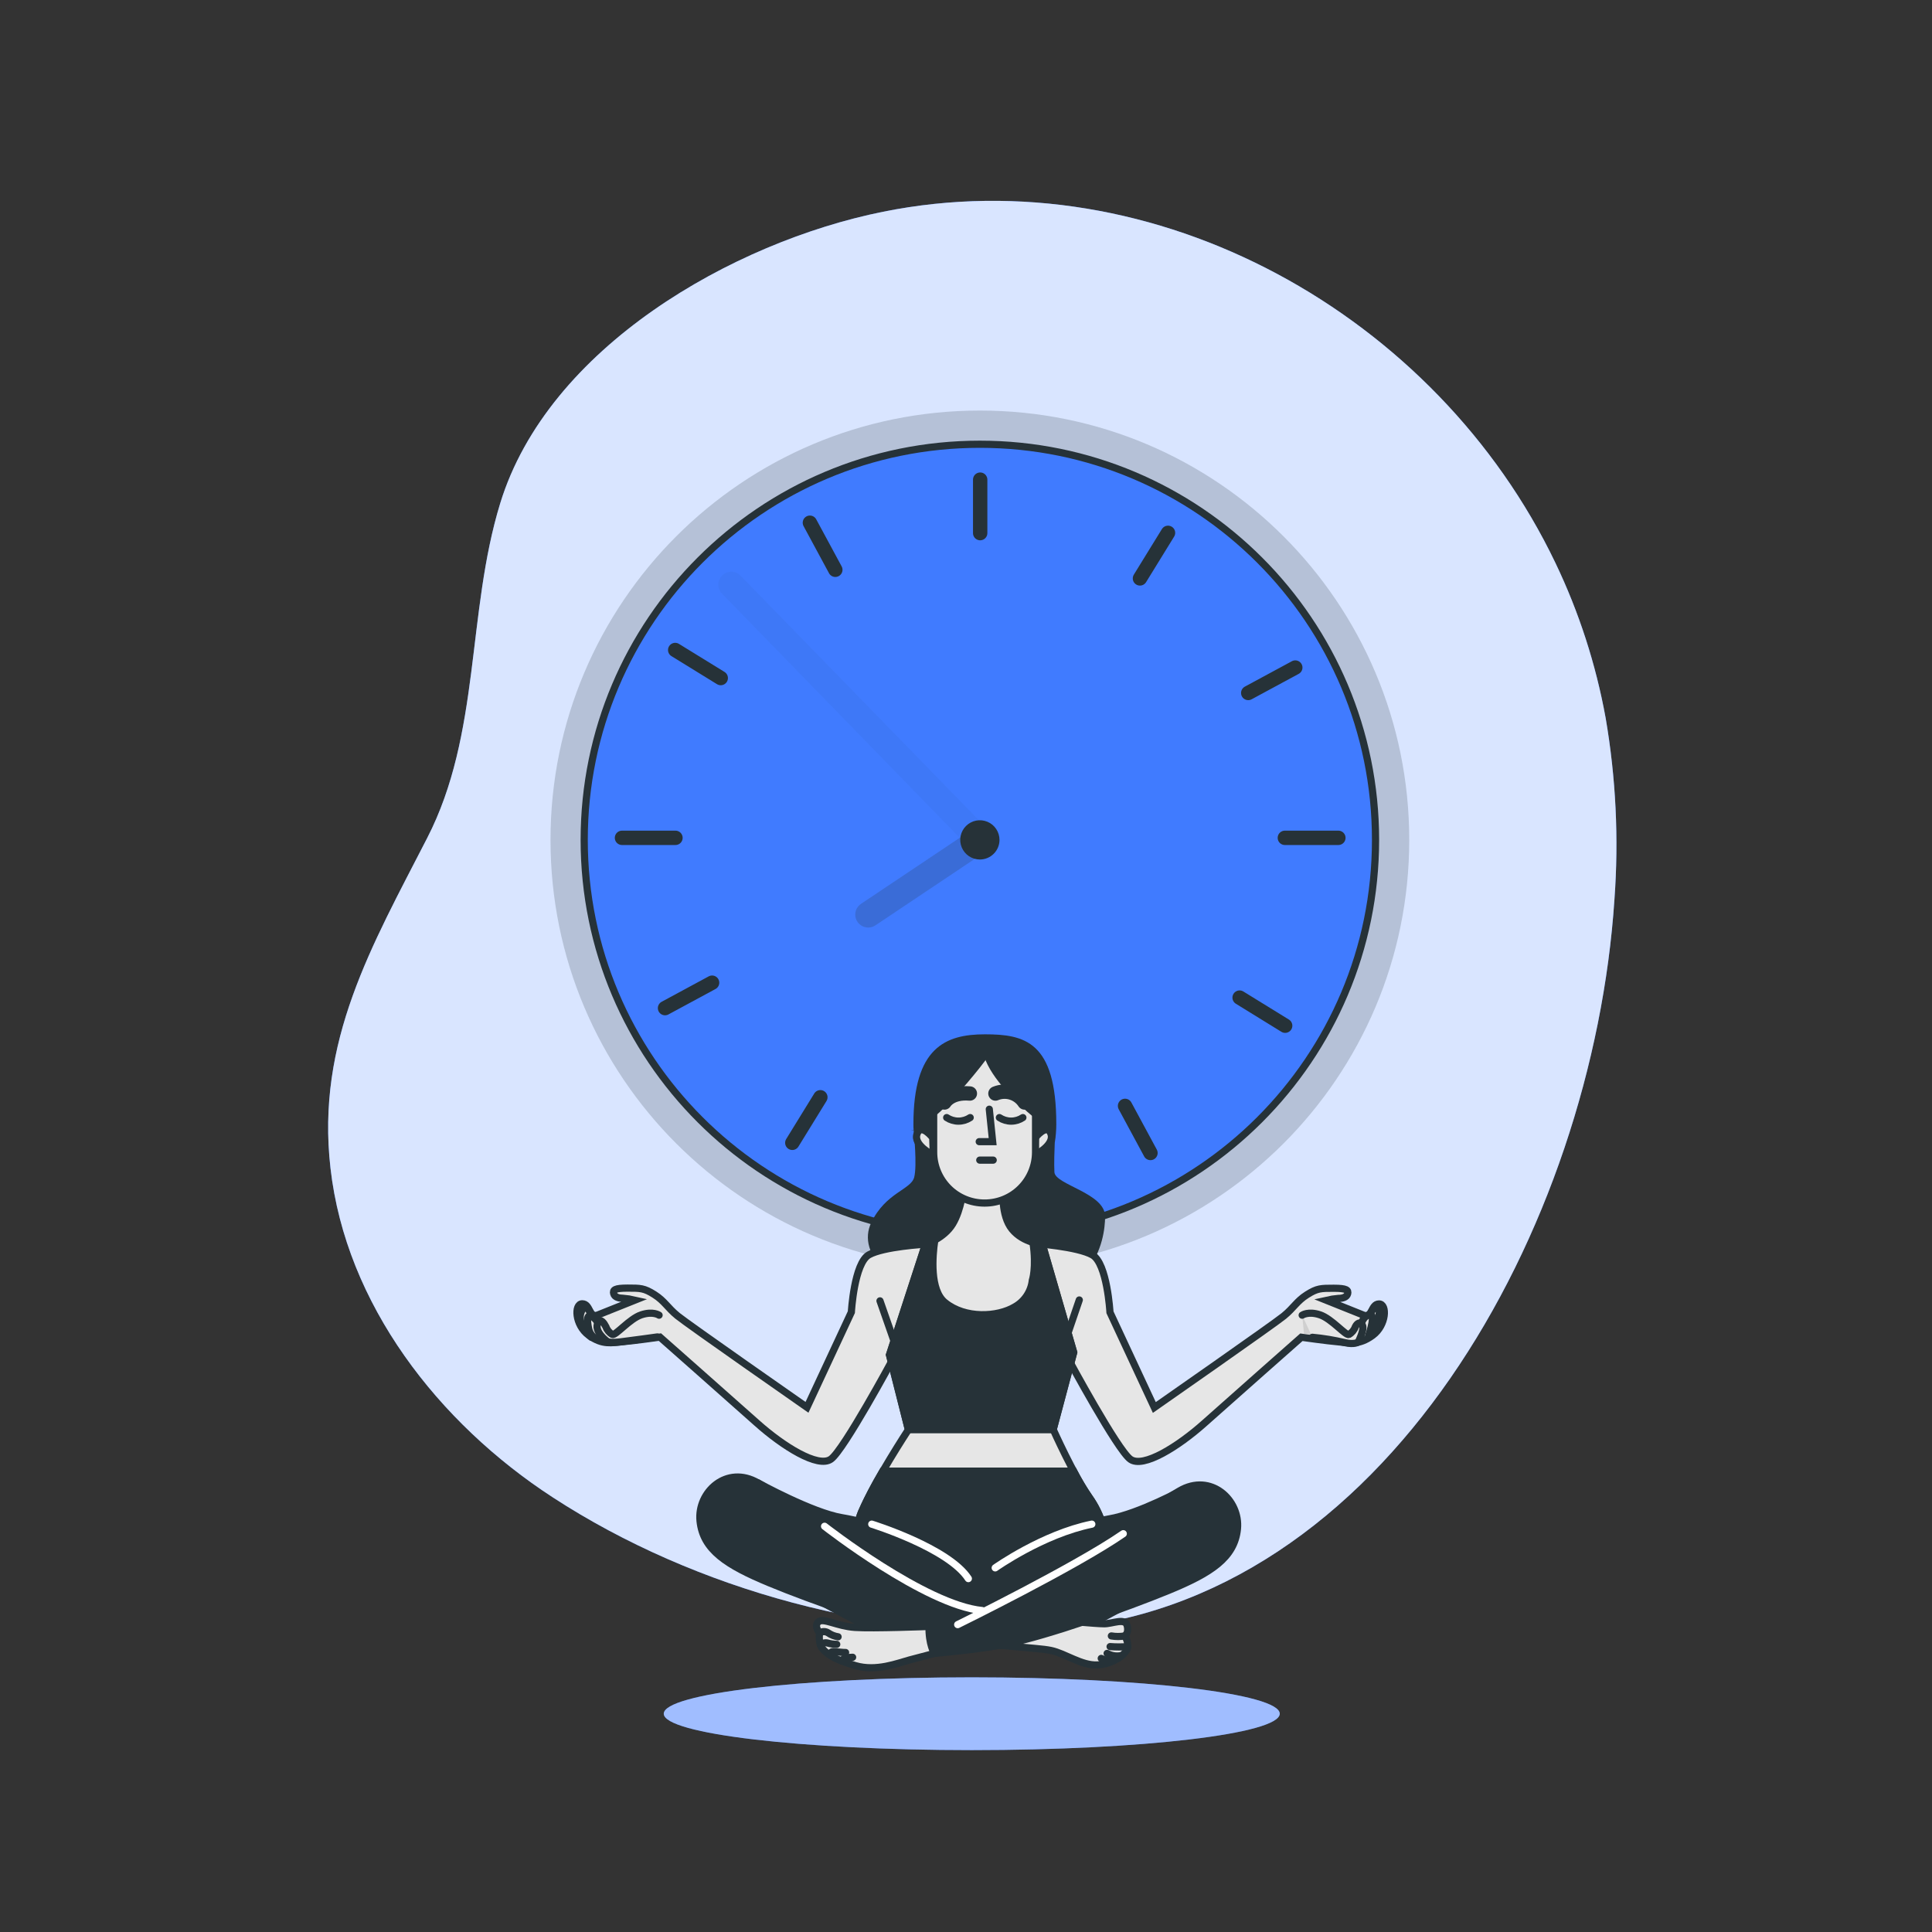 <svg width="269" height="269" viewBox="0 0 269 269" fill="none" xmlns="http://www.w3.org/2000/svg">
<rect x="0" y="0" width="269" height="269" fill="#333333" stroke="none"/>
<path d="M224.787 125.203C225.402 116.774 224.99 108.301 223.561 99.971C222.203 92.493 219.851 85.23 216.567 78.376C200.071 43.912 160.948 21.821 122.955 29.482C101.973 33.706 76.299 48.393 69.65 70.064C64.947 85.381 66.96 102.155 59.465 116.708C51.772 131.702 43.987 144.98 46.015 162.648C48.167 181.575 61.009 198.108 76.977 208.491C96.802 221.403 122.944 228.526 146.546 226.869C192.916 223.62 221.785 170.761 224.787 125.203Z" fill="#407BFF"/>
<path opacity="0.8" d="M224.787 125.203C225.402 116.774 224.99 108.301 223.561 99.971C222.203 92.493 219.851 85.23 216.567 78.376C200.071 43.912 160.948 21.821 122.955 29.482C101.973 33.706 76.299 48.393 69.65 70.064C64.947 85.381 66.96 102.155 59.465 116.708C51.772 131.702 43.987 144.98 46.015 162.648C48.167 181.575 61.009 198.108 76.977 208.491C96.802 221.403 122.944 228.526 146.546 226.869C192.916 223.62 221.785 170.761 224.787 125.203Z" fill="white"/>
<path opacity="0.2" d="M136.431 176.728C169.448 176.728 196.214 149.962 196.214 116.945C196.214 83.928 169.448 57.163 136.431 57.163C103.414 57.163 76.649 83.928 76.649 116.945C76.649 149.962 103.414 176.728 136.431 176.728Z" fill="#263238"/>
<path d="M136.431 172.036C166.857 172.036 191.522 147.371 191.522 116.945C191.522 86.519 166.857 61.854 136.431 61.854C106.005 61.854 81.34 86.519 81.34 116.945C81.34 147.371 106.005 172.036 136.431 172.036Z" fill="#407BFF" stroke="#263238" stroke-miterlimit="10"/>
<g opacity="0.2">
<path opacity="0.2" d="M136.431 118.747C136.191 118.749 135.953 118.702 135.731 118.61C135.509 118.517 135.308 118.381 135.14 118.209L100.488 82.621C100.171 82.275 100.002 81.82 100.015 81.352C100.029 80.883 100.224 80.439 100.56 80.112C100.896 79.785 101.346 79.602 101.814 79.601C102.283 79.601 102.733 79.782 103.07 80.108L137.728 115.67C137.976 115.924 138.143 116.245 138.209 116.594C138.275 116.942 138.237 117.303 138.099 117.629C137.961 117.956 137.73 118.235 137.434 118.431C137.138 118.627 136.792 118.732 136.437 118.731L136.431 118.747Z" fill="#263238"/>
</g>
<path opacity="0.2" d="M120.889 129.147C120.501 129.149 120.123 129.025 119.811 128.795C119.499 128.565 119.269 128.241 119.156 127.87C119.043 127.499 119.053 127.101 119.184 126.736C119.314 126.371 119.56 126.058 119.883 125.844L135.431 115.444C135.828 115.192 136.308 115.106 136.768 115.204C137.229 115.301 137.632 115.575 137.894 115.966C138.155 116.357 138.253 116.835 138.167 117.297C138.08 117.76 137.817 118.17 137.432 118.441L121.889 128.84C121.593 129.039 121.245 129.146 120.889 129.147Z" fill="#263238"/>
<path d="M138.664 116.945C138.665 116.503 138.535 116.071 138.29 115.703C138.046 115.335 137.697 115.048 137.29 114.879C136.882 114.709 136.433 114.664 135.999 114.749C135.566 114.835 135.167 115.047 134.855 115.359C134.542 115.671 134.329 116.069 134.242 116.502C134.155 116.935 134.199 117.385 134.368 117.793C134.537 118.201 134.823 118.55 135.19 118.796C135.558 119.041 135.99 119.172 136.431 119.172C137.023 119.172 137.59 118.938 138.008 118.52C138.427 118.103 138.663 117.536 138.664 116.945Z" fill="#263238" stroke="#263238" stroke-miterlimit="10" stroke-linecap="round"/>
<path d="M136.474 66.782V74.228" stroke="#263238" stroke-width="2" stroke-miterlimit="10" stroke-linecap="round"/>
<path d="M136.474 159.081V166.527" stroke="#263238" stroke-width="2" stroke-miterlimit="10" stroke-linecap="round"/>
<path d="M186.347 116.655H178.896" stroke="#263238" stroke-width="2" stroke-miterlimit="10" stroke-linecap="round"/>
<path d="M94.048 116.655H86.602" stroke="#263238" stroke-width="2" stroke-miterlimit="10" stroke-linecap="round"/>
<path d="M162.627 74.19L158.721 80.533" stroke="#263238" stroke-width="2" stroke-miterlimit="10" stroke-linecap="round"/>
<path d="M114.223 152.776L110.317 159.119" stroke="#263238" stroke-width="2" stroke-miterlimit="10" stroke-linecap="round"/>
<path d="M180.348 92.945L173.796 96.485" stroke="#263238" stroke-width="2" stroke-miterlimit="10" stroke-linecap="round"/>
<path d="M99.148 136.824L92.595 140.364" stroke="#263238" stroke-width="2" stroke-miterlimit="10" stroke-linecap="round"/>
<path d="M178.939 142.812L172.596 138.901" stroke="#263238" stroke-width="2" stroke-miterlimit="10" stroke-linecap="round"/>
<path d="M100.353 94.408L94.01 90.502" stroke="#263238" stroke-width="2" stroke-miterlimit="10" stroke-linecap="round"/>
<path d="M160.184 160.534L156.644 153.976" stroke="#263238" stroke-width="2" stroke-miterlimit="10" stroke-linecap="round"/>
<path d="M116.305 79.334L112.765 72.781" stroke="#263238" stroke-width="2" stroke-miterlimit="10" stroke-linecap="round"/>
<path d="M135.302 243.676C158.986 243.676 178.186 241.407 178.186 238.608C178.186 235.809 158.986 233.54 135.302 233.54C111.618 233.54 92.418 235.809 92.418 238.608C92.418 241.407 111.618 243.676 135.302 243.676Z" fill="#407BFF"/>
<path opacity="0.5" d="M135.302 243.676C158.986 243.676 178.186 241.407 178.186 238.608C178.186 235.809 158.986 233.54 135.302 233.54C111.618 233.54 92.418 235.809 92.418 238.608C92.418 241.407 111.618 243.676 135.302 243.676Z" fill="white"/>
<path d="M146.809 163.202C146.75 162.008 146.809 160.168 146.858 159.108C147.001 158.251 147.073 157.384 147.073 156.515C147.073 144.98 142.624 144.012 137.125 144.012C131.627 144.012 127.178 145.863 127.178 156.515C127.178 156.795 127.178 157.053 127.205 157.349C127.253 157.812 127.705 162.234 127.291 163.902C126.85 165.661 123.326 166.016 121.303 170.239C119.28 174.463 123.681 180.628 138.029 181.419C152.378 182.21 153.868 172.623 153.868 169.368C153.868 166.113 146.901 164.962 146.809 163.202Z" fill="#263238"/>
<path d="M126.828 157.392L127.183 157.354V157.306L126.828 157.392Z" fill="#263238"/>
<path d="M128.851 173.236C128.851 173.236 123.046 173.553 120.985 174.71C118.925 175.867 118.538 182.694 118.538 182.694L112.361 195.95C112.361 195.95 95.753 184.367 94.338 183.211C92.923 182.054 92.536 181.15 91.11 180.246C89.685 179.342 89.179 179.348 87.377 179.348C85.574 179.348 85.316 179.606 85.445 180.117C85.574 180.628 86.22 180.763 86.731 180.763C87.296 180.808 87.857 180.894 88.409 181.021L83.255 183.081C81.97 183.592 82.228 181.532 81.071 181.532C79.915 181.532 80.038 184.496 81.97 185.911C83.901 187.326 85.198 186.939 86.731 186.81C88.264 186.681 91.885 186.17 91.885 186.17C91.885 186.17 101.795 194.923 105.4 198.14C109.004 201.357 113.895 204.445 115.697 203.16C117.499 201.874 124.305 189.258 124.305 189.258L128.679 177.674C128.679 177.674 129.9 175.243 128.851 173.236Z" fill="white"/>
<path opacity="0.1" d="M128.851 173.236C128.851 173.236 123.046 173.553 120.985 174.71C118.925 175.867 118.538 182.694 118.538 182.694L112.361 195.95C112.361 195.95 95.753 184.367 94.338 183.211C92.923 182.054 92.536 181.15 91.11 180.246C89.685 179.342 89.179 179.348 87.377 179.348C85.574 179.348 85.316 179.606 85.445 180.117C85.574 180.628 86.22 180.763 86.731 180.763C87.296 180.808 87.857 180.894 88.409 181.021L83.255 183.081C81.97 183.592 82.228 181.532 81.071 181.532C79.915 181.532 80.038 184.496 81.97 185.911C83.901 187.326 85.198 186.939 86.731 186.81C88.264 186.681 91.885 186.17 91.885 186.17C91.885 186.17 101.795 194.923 105.4 198.14C109.004 201.357 113.895 204.445 115.697 203.16C117.499 201.874 124.305 189.258 124.305 189.258L128.679 177.674C128.679 177.674 129.9 175.243 128.851 173.236Z" fill="black"/>
<path d="M128.851 173.236C128.851 173.236 123.046 173.553 120.985 174.71C118.925 175.867 118.538 182.694 118.538 182.694L112.361 195.95C112.361 195.95 95.753 184.367 94.338 183.211C92.923 182.054 92.536 181.15 91.11 180.246C89.685 179.342 89.179 179.348 87.377 179.348C85.574 179.348 85.316 179.606 85.445 180.117C85.574 180.628 86.22 180.763 86.731 180.763C87.296 180.808 87.857 180.894 88.409 181.021L83.255 183.081C81.97 183.592 82.228 181.532 81.071 181.532C79.915 181.532 80.038 184.496 81.97 185.911C83.901 187.326 85.198 186.939 86.731 186.81C88.264 186.681 91.885 186.17 91.885 186.17C91.885 186.17 101.795 194.923 105.4 198.14C109.004 201.357 113.895 204.445 115.697 203.16C117.499 201.874 124.305 189.258 124.305 189.258L128.679 177.674C128.679 177.674 129.9 175.243 128.851 173.236Z" stroke="#263238" stroke-miterlimit="10" stroke-linecap="round"/>
<path d="M82.341 186.196C82.341 186.196 79.834 184.163 81.184 182.172C81.518 181.677 82.26 182.425 82.475 183.786C82.691 185.147 83.368 185.675 83.718 185.771" fill="white"/>
<path opacity="0.1" d="M82.341 186.196C82.341 186.196 79.834 184.163 81.184 182.172C81.518 181.677 82.26 182.425 82.475 183.786C82.691 185.147 83.368 185.675 83.718 185.771" fill="black"/>
<path d="M82.341 186.196C82.341 186.196 79.834 184.163 81.184 182.172C81.518 181.677 82.26 182.425 82.475 183.786C82.691 185.147 83.368 185.675 83.718 185.771" stroke="#263238" stroke-miterlimit="10" stroke-linecap="round"/>
<path d="M84.213 185.75C83.616 185.75 83.648 184.136 82.524 183.367C81.631 182.737 81.744 183.974 81.954 184.981C82.036 185.393 82.24 185.772 82.541 186.066C82.841 186.361 83.223 186.558 83.637 186.632C84.023 186.729 84.424 186.745 84.816 186.681" fill="white"/>
<path opacity="0.1" d="M84.213 185.75C83.616 185.75 83.648 184.136 82.524 183.367C81.631 182.737 81.744 183.974 81.954 184.981C82.036 185.393 82.24 185.772 82.541 186.066C82.841 186.361 83.223 186.558 83.637 186.632C84.023 186.729 84.424 186.745 84.816 186.681" fill="black"/>
<path d="M84.213 185.75C83.616 185.75 83.648 184.136 82.524 183.367C81.631 182.737 81.744 183.974 81.954 184.981C82.036 185.393 82.24 185.772 82.541 186.066C82.841 186.361 83.223 186.558 83.637 186.632V186.632C84.023 186.729 84.424 186.745 84.816 186.681" stroke="#263238" stroke-miterlimit="10" stroke-linecap="round"/>
<path d="M91.767 183.119C91.767 183.119 90.922 182.522 89.281 183.071C87.64 183.619 85.703 186.003 85.257 185.804C84.839 185.564 84.522 185.182 84.364 184.728C84.111 184.233 83.621 183.517 83.288 184.093C82.545 185.352 84.568 186.783 84.568 186.783C84.568 186.783 84.848 187.02 86.413 186.831C87.979 186.643 91.514 186.148 91.514 186.148" fill="white"/>
<path opacity="0.1" d="M91.767 183.119C91.767 183.119 90.922 182.522 89.281 183.071C87.64 183.619 85.703 186.003 85.257 185.804C84.839 185.564 84.522 185.182 84.364 184.728C84.111 184.233 83.621 183.517 83.288 184.093C82.545 185.352 84.568 186.783 84.568 186.783C84.568 186.783 84.848 187.02 86.413 186.831C87.979 186.643 91.514 186.148 91.514 186.148" fill="black"/>
<path d="M91.767 183.119C91.767 183.119 90.922 182.522 89.281 183.071C87.64 183.619 85.703 186.003 85.257 185.804C84.839 185.564 84.522 185.182 84.364 184.728C84.111 184.233 83.621 183.517 83.288 184.093C82.545 185.352 84.568 186.783 84.568 186.783C84.568 186.783 84.848 187.02 86.413 186.831C87.979 186.643 91.514 186.148 91.514 186.148" stroke="#263238" stroke-miterlimit="10" stroke-linecap="round"/>
<path d="M124.402 186.498L122.524 181.123" stroke="#263238" stroke-miterlimit="10" stroke-linecap="round"/>
<path d="M143.92 173.118C143.92 173.118 150.037 173.553 152.098 174.732C154.159 175.91 154.546 182.716 154.546 182.716L160.722 195.972C160.722 195.972 177.33 184.389 178.745 183.232C180.16 182.075 180.547 181.172 181.973 180.268C183.399 179.364 183.905 179.369 185.707 179.369C187.509 179.369 187.767 179.627 187.638 180.139C187.509 180.65 186.864 180.784 186.347 180.784C185.784 180.83 185.225 180.916 184.674 181.042L189.823 183.103C191.114 183.614 190.856 181.554 192.012 181.554C193.169 181.554 193.045 184.518 191.114 185.933C189.182 187.348 187.886 186.96 186.347 186.831C184.808 186.702 181.198 186.191 181.198 186.191C181.198 186.191 171.288 194.944 167.684 198.162C164.079 201.379 159.189 204.467 157.387 203.181C155.584 201.895 148.779 189.279 148.779 189.279L144.405 177.696C144.405 177.696 142.877 175.124 143.92 173.118Z" fill="white"/>
<path opacity="0.1" d="M143.92 173.118C143.92 173.118 150.037 173.553 152.098 174.732C154.159 175.91 154.546 182.716 154.546 182.716L160.722 195.972C160.722 195.972 177.33 184.389 178.745 183.232C180.16 182.075 180.547 181.172 181.973 180.268C183.399 179.364 183.905 179.369 185.707 179.369C187.509 179.369 187.767 179.627 187.638 180.139C187.509 180.65 186.864 180.784 186.347 180.784C185.784 180.83 185.225 180.916 184.674 181.042L189.823 183.103C191.114 183.614 190.856 181.554 192.012 181.554C193.169 181.554 193.045 184.518 191.114 185.933C189.182 187.348 187.886 186.96 186.347 186.831C184.808 186.702 181.198 186.191 181.198 186.191C181.198 186.191 171.288 194.944 167.684 198.162C164.079 201.379 159.189 204.467 157.387 203.181C155.584 201.895 148.779 189.279 148.779 189.279L144.405 177.696C144.405 177.696 142.877 175.124 143.92 173.118Z" fill="black"/>
<path d="M143.92 173.118C143.92 173.118 150.037 173.553 152.098 174.732C154.159 175.91 154.546 182.716 154.546 182.716L160.722 195.972C160.722 195.972 177.33 184.389 178.745 183.232C180.16 182.075 180.547 181.172 181.973 180.268C183.399 179.364 183.905 179.369 185.707 179.369C187.509 179.369 187.767 179.627 187.638 180.139C187.509 180.65 186.864 180.784 186.347 180.784C185.784 180.83 185.225 180.916 184.674 181.042L189.823 183.103C191.114 183.614 190.856 181.554 192.012 181.554C193.169 181.554 193.045 184.518 191.114 185.933C189.182 187.348 187.886 186.96 186.347 186.831C184.808 186.702 181.198 186.191 181.198 186.191C181.198 186.191 171.288 194.944 167.684 198.162C164.079 201.379 159.189 204.467 157.387 203.181C155.584 201.895 148.779 189.279 148.779 189.279L144.405 177.696C144.405 177.696 142.877 175.124 143.92 173.118Z" stroke="#263238" stroke-miterlimit="10" stroke-linecap="round"/>
<path d="M148.779 185.373L150.274 180.999" stroke="#263238" stroke-miterlimit="10" stroke-linecap="round"/>
<path d="M191.361 185.465C191.361 185.465 192.437 182.425 191.899 182.172C191.361 181.919 190.823 182.425 190.608 183.786C190.393 185.147 189.715 185.675 189.365 185.771" fill="white"/>
<path opacity="0.1" d="M192.098 184.808C192.098 184.808 192.448 182.425 191.899 182.172C191.351 181.919 190.823 182.425 190.608 183.786C190.393 185.147 189.715 185.675 189.365 185.771" fill="black"/>
<path d="M191.361 185.465C191.361 185.465 192.437 182.425 191.899 182.172C191.361 181.919 190.823 182.425 190.608 183.786C190.393 185.147 189.715 185.675 189.365 185.771" stroke="#263238" stroke-miterlimit="10" stroke-linecap="round"/>
<path d="M190.543 186.008C190.543 186.008 191.899 182.172 190.328 183.189C189.172 183.937 189.468 185.75 188.87 185.75" fill="white"/>
<path opacity="0.1" d="M190.855 186.051C190.855 186.051 191.899 182.172 190.317 183.189C189.161 183.937 189.457 185.75 188.86 185.75" fill="black"/>
<path d="M190.543 186.008C190.543 186.008 191.899 182.172 190.328 183.189C189.172 183.937 189.468 185.75 188.87 185.75" stroke="#263238" stroke-miterlimit="10" stroke-linecap="round"/>
<path d="M181.306 183.119C181.306 183.119 182.151 182.522 183.792 183.071C185.432 183.619 187.369 186.003 187.816 185.804C188.233 185.564 188.551 185.182 188.709 184.728C188.956 184.233 189.408 183.937 189.704 184.529C190 185.12 189.107 186.869 189.107 186.869C189.107 186.869 188.569 187.251 187.251 186.944C185.763 186.586 184.251 186.336 182.726 186.196" fill="white"/>
<path opacity="0.1" d="M181.306 183.119C181.306 183.119 182.151 182.522 183.792 183.071C185.432 183.619 187.369 186.003 187.816 185.804C188.233 185.564 188.551 185.182 188.709 184.728C188.956 184.233 189.408 183.937 189.704 184.529C190 185.12 189.107 186.869 189.107 186.869C189.107 186.869 188.569 187.251 187.251 186.944C185.933 186.638 182.371 185.691 181.559 185.691" fill="black"/>
<path d="M181.306 183.119C181.306 183.119 182.151 182.522 183.792 183.071C185.432 183.619 187.369 186.003 187.816 185.804C188.233 185.564 188.551 185.182 188.709 184.728C188.956 184.233 189.408 183.937 189.704 184.529C190 185.12 189.107 186.869 189.107 186.869C189.107 186.869 188.569 187.251 187.251 186.944C185.763 186.586 184.251 186.336 182.726 186.196" stroke="#263238" stroke-miterlimit="10" stroke-linecap="round"/>
<path d="M134.134 165.403C134.134 165.403 133.87 168.399 132.638 170.422C131.406 172.445 128.872 173.236 128.872 173.236L123.858 188.644L126.478 199.06C126.478 199.06 121.809 206.162 119.974 210.476C118.139 214.791 120.345 219.671 122.282 221.694C124.219 223.717 126.79 226.46 133.354 226.202C142.5 225.842 148.956 226.676 151.888 223.243C154.82 219.811 155.116 213.328 151.63 208.437C149.521 205.462 146.643 199.033 146.643 199.033L149.494 188.3L145.125 173.236C145.125 173.236 142.495 173.085 140.913 171.149C139.331 169.212 139.681 165.688 139.681 165.688L134.134 165.403Z" fill="white"/>
<path opacity="0.1" d="M134.134 165.403C134.134 165.403 133.87 168.399 132.638 170.422C131.406 172.445 128.872 173.236 128.872 173.236L123.858 188.644L126.478 199.06C126.478 199.06 121.809 206.162 119.974 210.476C118.139 214.791 120.345 219.671 122.282 221.694C124.219 223.717 126.79 226.46 133.354 226.202C142.5 225.842 148.956 226.676 151.888 223.243C154.82 219.811 155.116 213.328 151.63 208.437C149.521 205.462 146.643 199.033 146.643 199.033L149.494 188.3L145.125 173.236C145.125 173.236 142.495 173.085 140.913 171.149C139.331 169.212 139.681 165.688 139.681 165.688L134.134 165.403Z" fill="black"/>
<path d="M134.134 165.403C134.134 165.403 133.87 168.399 132.638 170.422C131.406 172.445 128.872 173.236 128.872 173.236L123.858 188.644L126.478 199.06C126.478 199.06 121.809 206.162 119.974 210.476C118.139 214.791 120.345 219.671 122.282 221.694C124.219 223.717 126.79 226.46 133.354 226.202C142.5 225.842 148.956 226.676 151.888 223.243C154.82 219.811 155.116 213.328 151.63 208.437C149.521 205.462 146.643 199.033 146.643 199.033L149.494 188.3L145.125 173.236C145.125 173.236 142.495 173.085 140.913 171.149C139.331 169.212 139.681 165.688 139.681 165.688L134.134 165.403Z" stroke="#263238" stroke-miterlimit="10" stroke-linecap="round"/>
<path d="M149.494 188.3L145.125 173.236C144.687 173.205 144.253 173.133 143.829 173.021C144.335 176.523 143.732 178.277 143.732 178.277C143.646 179.046 143.376 179.782 142.947 180.425C142.517 181.068 141.939 181.599 141.263 181.973C138.89 183.383 134.398 183.646 131.579 181.36C129.427 179.633 129.83 174.904 130.148 172.682C129.732 172.904 129.299 173.09 128.851 173.236L123.837 188.644L126.478 199.06H146.632L149.494 188.3Z" fill="#263238" stroke="#263238" stroke-miterlimit="10" stroke-linecap="round"/>
<path d="M129.868 158.414C129.868 158.414 128.254 156.305 127.684 157.876C127.113 159.447 129.949 160.84 129.949 160.84L129.868 158.414Z" fill="white"/>
<path opacity="0.1" d="M129.868 158.414C129.868 158.414 128.254 156.305 127.684 157.876C127.113 159.447 129.949 160.84 129.949 160.84L129.868 158.414Z" fill="black"/>
<path d="M129.868 158.414C129.868 158.414 128.254 156.305 127.684 157.876C127.113 159.447 129.949 160.84 129.949 160.84L129.868 158.414Z" stroke="#263238" stroke-miterlimit="10" stroke-linecap="round"/>
<path d="M144.141 158.414C144.141 158.414 145.782 156.305 146.325 157.876C146.869 159.447 144.066 160.84 144.066 160.84L144.141 158.414Z" fill="white"/>
<path opacity="0.1" d="M144.141 158.414C144.141 158.414 145.782 156.305 146.325 157.876C146.869 159.447 144.066 160.84 144.066 160.84L144.141 158.414Z" fill="black"/>
<path d="M144.141 158.414C144.141 158.414 145.782 156.305 146.325 157.876C146.869 159.447 144.066 160.84 144.066 160.84L144.141 158.414Z" stroke="#263238" stroke-miterlimit="10" stroke-linecap="round"/>
<path d="M137.077 167.506C135.199 167.506 133.398 166.76 132.071 165.433C130.743 164.105 129.997 162.304 129.997 160.426V149.564C129.996 149.217 130.064 148.874 130.196 148.554C130.328 148.233 130.522 147.942 130.767 147.696C131.012 147.451 131.303 147.256 131.623 147.124C131.943 146.991 132.286 146.922 132.633 146.922H141.494C141.845 146.916 142.194 146.98 142.52 147.109C142.846 147.239 143.143 147.433 143.393 147.679C143.644 147.925 143.843 148.218 143.978 148.542C144.114 148.866 144.184 149.213 144.184 149.564V160.442C144.181 161.373 143.995 162.294 143.636 163.152C143.278 164.011 142.753 164.79 142.093 165.446C141.434 166.102 140.651 166.622 139.79 166.975C138.929 167.329 138.007 167.509 137.077 167.506Z" fill="white"/>
<path opacity="0.1" d="M137.077 167.506C135.199 167.506 133.398 166.76 132.071 165.433C130.743 164.105 129.997 162.304 129.997 160.426V149.564C129.996 149.217 130.064 148.874 130.196 148.554C130.328 148.233 130.522 147.942 130.767 147.696C131.012 147.451 131.303 147.256 131.623 147.124C131.943 146.991 132.286 146.922 132.633 146.922H141.494C141.845 146.916 142.194 146.98 142.52 147.109C142.846 147.239 143.143 147.433 143.393 147.679C143.644 147.925 143.843 148.218 143.978 148.542C144.114 148.866 144.184 149.213 144.184 149.564V160.442C144.181 161.373 143.995 162.294 143.636 163.152C143.278 164.011 142.753 164.79 142.093 165.446C141.434 166.102 140.651 166.622 139.79 166.975C138.929 167.329 138.007 167.509 137.077 167.506Z" fill="black"/>
<path d="M137.077 167.506C135.199 167.506 133.398 166.76 132.071 165.433C130.743 164.105 129.997 162.304 129.997 160.426V149.564C129.996 149.217 130.064 148.874 130.196 148.554C130.328 148.233 130.522 147.942 130.767 147.696C131.012 147.451 131.303 147.256 131.623 147.124C131.943 146.991 132.286 146.922 132.633 146.922H141.494C141.845 146.916 142.194 146.98 142.52 147.109C142.846 147.239 143.143 147.433 143.393 147.679C143.644 147.925 143.843 148.218 143.978 148.542C144.114 148.866 144.184 149.213 144.184 149.564V160.442C144.181 161.373 143.995 162.294 143.636 163.152C143.278 164.011 142.753 164.79 142.093 165.446C141.434 166.102 140.651 166.622 139.79 166.975C138.929 167.329 138.007 167.509 137.077 167.506V167.506Z" stroke="#263238" stroke-miterlimit="10" stroke-linecap="round"/>
<path d="M131.81 155.606C132.296 155.928 132.866 156.1 133.448 156.1C134.031 156.1 134.601 155.928 135.086 155.606" stroke="#263238" stroke-miterlimit="10" stroke-linecap="round"/>
<path d="M139.148 155.606C139.633 155.928 140.202 156.1 140.784 156.1C141.366 156.1 141.935 155.928 142.419 155.606" stroke="#263238" stroke-miterlimit="10" stroke-linecap="round"/>
<path d="M137.744 154.438L138.212 158.957H136.34" stroke="#263238" stroke-miterlimit="10" stroke-linecap="round"/>
<path d="M136.415 161.529H138.288" stroke="#263238" stroke-miterlimit="10" stroke-linecap="round"/>
<path d="M137.147 146.906H132.633C132.286 146.906 131.943 146.975 131.623 147.107C131.303 147.24 131.012 147.435 130.767 147.68C130.522 147.926 130.328 148.217 130.196 148.537C130.064 148.858 129.996 149.201 129.997 149.548V154.928C132.886 152.415 136.248 148.095 137.147 146.906Z" fill="#263238" stroke="#263238" stroke-miterlimit="10"/>
<path d="M144.184 155.132V149.564C144.184 148.863 143.906 148.192 143.41 147.696C142.915 147.201 142.243 146.922 141.542 146.922H137.502C138.433 149.871 142.032 153.33 144.184 155.132Z" fill="#263238" stroke="#263238" stroke-miterlimit="10"/>
<path d="M131.503 153.502C131.503 153.502 132.348 152.017 135.038 152.254" stroke="#263238" stroke-width="2" stroke-miterlimit="10" stroke-linecap="round"/>
<path d="M138.599 152.254C139.315 151.956 140.112 151.917 140.853 152.145C141.594 152.373 142.232 152.853 142.656 153.502" stroke="#263238" stroke-width="2" stroke-miterlimit="10" stroke-linecap="round"/>
<path d="M119.974 210.476C118.123 214.78 120.345 219.671 122.282 221.694C124.219 223.717 126.79 226.46 133.354 226.202C142.5 225.842 148.956 226.676 151.888 223.243C154.82 219.811 155.116 213.328 151.63 208.437C150.842 207.28 150.123 206.076 149.478 204.833H122.906C121.823 206.657 120.844 208.541 119.974 210.476Z" fill="#263238" stroke="#263238" stroke-miterlimit="10" stroke-linecap="round"/>
<path d="M134.371 219.208C129.739 214.404 121.33 211.999 117.209 211.31C113.088 210.622 105.54 206.468 105.54 206.468C105.54 206.468 101.074 206.318 101.418 211.638C101.763 216.959 114.632 223.141 119.614 225.885C121.851 227.147 124.359 227.855 126.927 227.948C129.495 228.042 132.047 227.519 134.371 226.423" fill="#263238"/>
<path d="M134.371 219.208C129.739 214.404 121.33 211.999 117.209 211.31C113.088 210.622 105.54 206.468 105.54 206.468C105.54 206.468 101.074 206.318 101.418 211.638C101.763 216.959 114.632 223.141 119.614 225.885C121.851 227.147 124.359 227.855 126.927 227.948C129.495 228.042 132.047 227.519 134.371 226.423" stroke="#263238" stroke-miterlimit="10" stroke-linecap="round"/>
<path d="M137.271 219.38C141.903 214.576 150.312 212.171 154.433 211.482C158.554 210.794 164.962 207.286 164.962 207.286C164.962 207.286 170.568 206.506 170.223 211.827C169.879 217.148 157.01 223.324 152.028 226.073C149.79 227.334 147.282 228.041 144.715 228.135C142.147 228.228 139.595 227.706 137.271 226.611" fill="#263238"/>
<path d="M137.271 219.38C141.903 214.576 150.312 212.171 154.433 211.482C158.554 210.794 164.962 207.286 164.962 207.286C164.962 207.286 170.568 206.506 170.223 211.827C169.879 217.148 157.01 223.324 152.028 226.073C149.79 227.334 147.282 228.041 144.715 228.135C142.147 228.228 139.595 227.706 137.271 226.611" stroke="#263238" stroke-miterlimit="10" stroke-linecap="round"/>
<path d="M156.606 227.778C156.606 227.778 157.241 227.359 156.924 226.299C156.606 225.239 154.912 226.084 153.744 226.084C152.577 226.084 148.127 225.659 146.013 225.449C144.2 225.266 141.236 225.32 140.413 225.336C140.532 226.64 140.264 227.95 139.643 229.102L140.057 229.145C143.662 229.5 145.228 229.57 146.331 229.801C148.343 230.226 150.565 231.921 152.787 231.819C155.008 231.717 157.026 230.205 157.026 229.274C157.048 228.744 156.901 228.22 156.606 227.778Z" fill="white"/>
<path opacity="0.1" d="M156.606 227.778C156.606 227.778 157.241 227.359 156.924 226.299C156.606 225.239 154.912 226.084 153.744 226.084C152.577 226.084 148.127 225.659 146.013 225.449C144.2 225.266 141.236 225.32 140.413 225.336C140.532 226.64 140.264 227.95 139.643 229.102L140.057 229.145C143.662 229.5 145.228 229.57 146.331 229.801C148.343 230.226 150.565 231.921 152.787 231.819C155.008 231.717 157.026 230.205 157.026 229.274C157.048 228.744 156.901 228.22 156.606 227.778Z" fill="black"/>
<path d="M156.606 227.778C156.606 227.778 157.241 227.359 156.924 226.299C156.606 225.239 154.912 226.084 153.744 226.084C152.577 226.084 148.127 225.659 146.013 225.449C144.2 225.266 141.236 225.32 140.413 225.336C140.532 226.64 140.264 227.95 139.643 229.102L140.057 229.145C143.662 229.5 145.228 229.57 146.331 229.801C148.343 230.226 150.565 231.921 152.787 231.819C155.008 231.717 157.026 230.205 157.026 229.274C157.048 228.744 156.901 228.22 156.606 227.778V227.778Z" stroke="#263238" stroke-miterlimit="10" stroke-linecap="round"/>
<path d="M156.606 227.778C155.989 227.883 155.357 227.883 154.74 227.778" stroke="#263238" stroke-miterlimit="10" stroke-linecap="round"/>
<path d="M157.031 229.263C156.21 229.326 155.384 229.326 154.562 229.263" stroke="#263238" stroke-miterlimit="10" stroke-linecap="round"/>
<path d="M154.148 230.21C154.727 230.534 155.4 230.644 156.052 230.522" stroke="#263238" stroke-miterlimit="10" stroke-linecap="round"/>
<path d="M153.33 230.904C153.878 231.168 154.492 231.263 155.095 231.179" stroke="#263238" stroke-miterlimit="10" stroke-linecap="round"/>
<path d="M139.643 229.091C140.264 227.939 140.532 226.629 140.413 225.325H140.181C140.181 225.325 132.025 223.647 125.246 219.504C118.468 215.361 109.881 209.018 105.539 206.474C101.198 203.929 97.061 207.743 97.469 211.773C97.878 215.803 101.176 217.917 107.11 220.381C113.044 222.845 123.853 226.633 129.572 227.795C132.536 228.381 136.356 228.785 139.643 229.091Z" fill="#263238" stroke="#263238" stroke-miterlimit="10" stroke-linecap="round"/>
<path d="M130.115 230.21C129.496 229.057 129.23 227.747 129.351 226.444H129.577C129.577 226.444 137.733 224.75 144.518 220.618C151.302 216.486 159.877 210.127 164.224 207.582C168.572 205.037 172.698 208.857 172.294 212.881C171.891 216.905 168.588 219.025 162.654 221.462C156.719 223.899 145.916 227.714 140.192 228.881C137.222 229.495 133.424 229.898 130.115 230.21Z" fill="#263238" stroke="#263238" stroke-miterlimit="10" stroke-linecap="round"/>
<path d="M129.351 226.455C129.351 226.455 121.502 226.762 119.011 226.589C116.52 226.417 114.632 225.212 113.948 225.815C113.265 226.417 114.12 227.359 114.12 227.359C114.12 227.359 113.862 228.817 114.551 229.592C115.24 230.366 116.165 231.049 119.097 231.91C122.029 232.771 125.015 231.555 126.629 231.125L130.099 230.21C130.099 230.21 129.303 228.978 129.351 226.455Z" fill="white"/>
<path opacity="0.1" d="M129.351 226.455C129.351 226.455 121.502 226.762 119.011 226.589C116.52 226.417 114.632 225.212 113.948 225.815C113.265 226.417 114.12 227.359 114.12 227.359C114.12 227.359 113.862 228.817 114.551 229.592C115.24 230.366 116.165 231.049 119.097 231.91C122.029 232.771 125.015 231.555 126.629 231.125L130.099 230.21C130.099 230.21 129.303 228.978 129.351 226.455Z" fill="black"/>
<path d="M129.351 226.455C129.351 226.455 121.502 226.762 119.011 226.589C116.52 226.417 114.632 225.212 113.948 225.815C113.265 226.417 114.12 227.359 114.12 227.359C114.12 227.359 113.862 228.817 114.551 229.592C115.24 230.366 116.165 231.049 119.097 231.91C122.029 232.771 125.015 231.555 126.629 231.125L130.099 230.21C130.099 230.21 129.303 228.978 129.351 226.455Z" stroke="#263238" stroke-miterlimit="10" stroke-linecap="round"/>
<path d="M114.121 227.359C114.298 227.24 114.507 227.176 114.72 227.176C114.934 227.176 115.143 227.24 115.32 227.359C115.731 227.639 116.2 227.823 116.692 227.897" stroke="#263238" stroke-miterlimit="10" stroke-linecap="round"/>
<path d="M114.217 229.027C114.355 228.903 114.52 228.815 114.699 228.77C114.878 228.725 115.066 228.724 115.245 228.768C115.655 228.885 116.078 228.947 116.504 228.951" stroke="#263238" stroke-miterlimit="10" stroke-linecap="round"/>
<path d="M115.53 230.388C115.53 230.388 115.681 229.952 115.966 229.952C116.251 229.952 117.429 230.108 117.736 230.081" stroke="#263238" stroke-miterlimit="10" stroke-linecap="round"/>
<path d="M117.198 231.238C117.198 231.238 117.483 230.85 117.736 230.829C118.06 230.784 118.387 230.757 118.715 230.748" stroke="#263238" stroke-miterlimit="10" stroke-linecap="round"/>
<path d="M133.343 226.202C133.343 226.202 149.763 218.132 156.397 213.543" stroke="white" stroke-miterlimit="10" stroke-linecap="round"/>
<path d="M114.809 212.51C114.809 212.51 128.84 223.48 136.749 224.244" stroke="white" stroke-miterlimit="10" stroke-linecap="round"/>
<path d="M121.378 212.214C121.378 212.214 132.052 215.523 134.828 219.795" stroke="white" stroke-miterlimit="10" stroke-linecap="round"/>
<path d="M138.567 218.299C138.567 218.299 145.185 213.602 152.017 212.214" stroke="white" stroke-miterlimit="10" stroke-linecap="round"/>
</svg>
